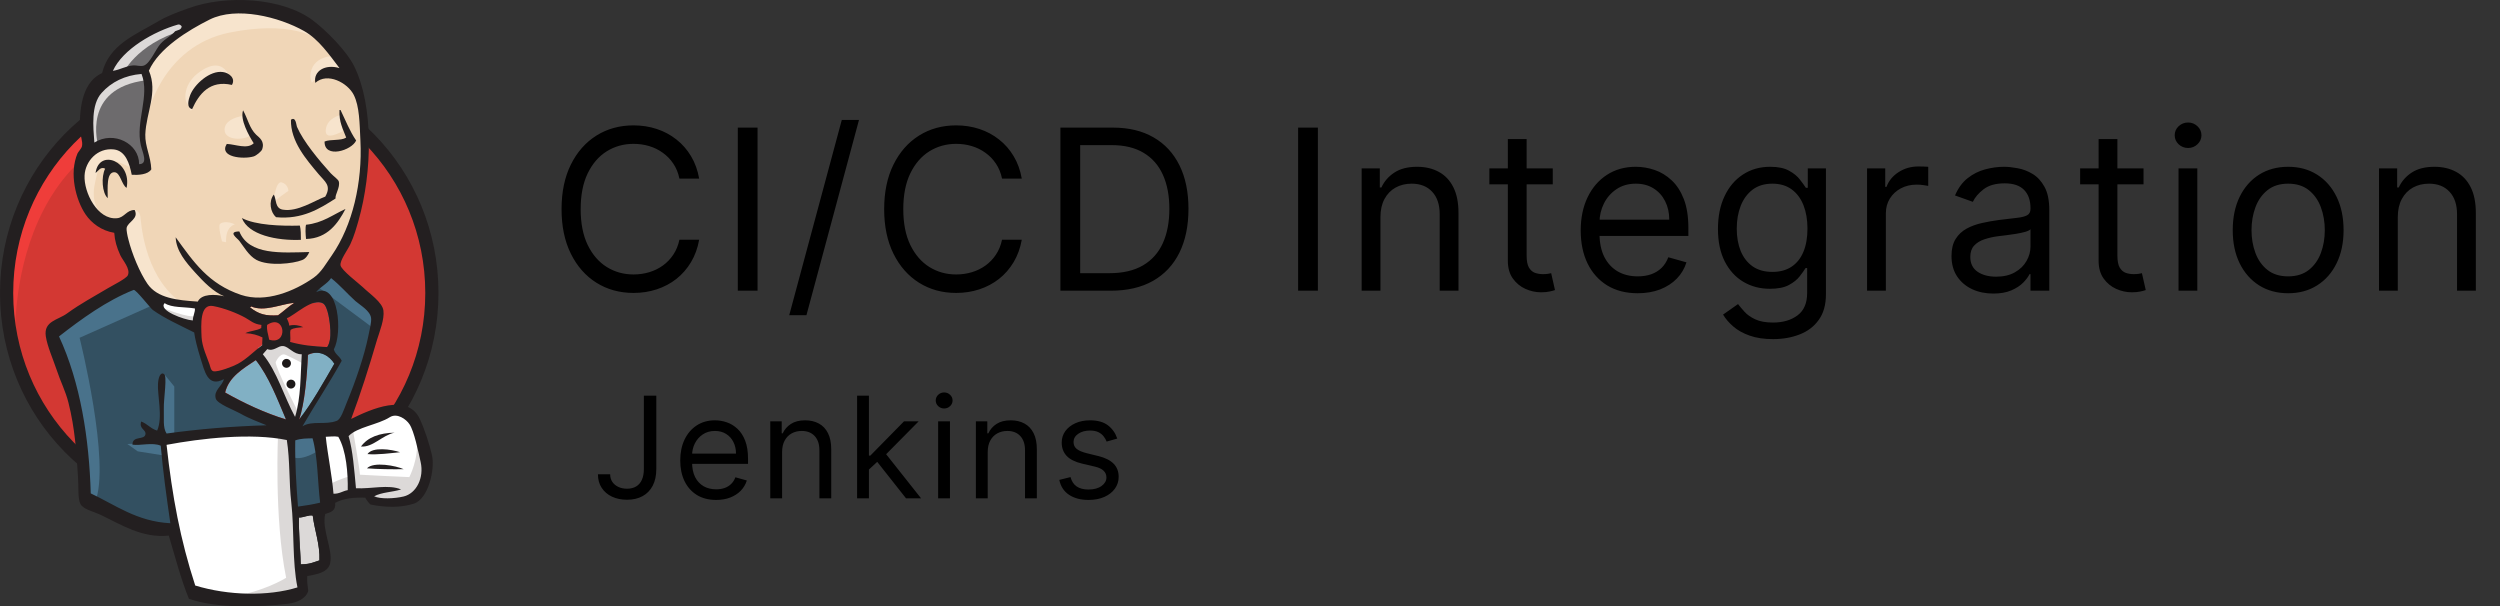 <svg width="301" height="73" viewBox="0 0 301 73" fill="none" xmlns="http://www.w3.org/2000/svg">
<rect x="0" y="0" width="301" height="73" fill="#333333" stroke="none"/>
<path d="M84.179 21.5H81.801C81.66 20.816 81.414 20.215 81.063 19.697C80.718 19.18 80.296 18.745 79.797 18.393C79.305 18.035 78.758 17.767 78.158 17.588C77.557 17.409 76.93 17.32 76.278 17.32C75.09 17.32 74.012 17.62 73.047 18.221C72.088 18.822 71.325 19.707 70.756 20.877C70.193 22.047 69.912 23.482 69.912 25.182C69.912 26.882 70.193 28.317 70.756 29.487C71.325 30.657 72.088 31.542 73.047 32.143C74.012 32.744 75.09 33.044 76.278 33.044C76.93 33.044 77.557 32.955 78.158 32.776C78.758 32.597 79.305 32.331 79.797 31.98C80.296 31.622 80.718 31.184 81.063 30.666C81.414 30.142 81.66 29.541 81.801 28.864H84.179C84 29.867 83.674 30.765 83.201 31.558C82.728 32.35 82.14 33.025 81.437 33.581C80.734 34.131 79.944 34.549 79.069 34.837C78.199 35.125 77.269 35.269 76.278 35.269C74.604 35.269 73.114 34.859 71.81 34.041C70.506 33.223 69.481 32.06 68.733 30.551C67.985 29.043 67.611 27.253 67.611 25.182C67.611 23.111 67.985 21.321 68.733 19.812C69.481 18.304 70.506 17.141 71.81 16.322C73.114 15.504 74.604 15.095 76.278 15.095C77.269 15.095 78.199 15.239 79.069 15.527C79.944 15.814 80.734 16.236 81.437 16.792C82.14 17.342 82.728 18.013 83.201 18.806C83.674 19.592 84 20.49 84.179 21.5ZM91.209 15.364V35H88.831V15.364H91.209ZM103.422 14.443L97.094 37.953H95.023L101.351 14.443H103.422ZM123.022 21.5H120.644C120.504 20.816 120.258 20.215 119.906 19.697C119.561 19.18 119.139 18.745 118.64 18.393C118.148 18.035 117.602 17.767 117.001 17.588C116.4 17.409 115.773 17.32 115.121 17.32C113.933 17.32 112.856 17.62 111.89 18.221C110.932 18.822 110.168 19.707 109.599 20.877C109.036 22.047 108.755 23.482 108.755 25.182C108.755 26.882 109.036 28.317 109.599 29.487C110.168 30.657 110.932 31.542 111.89 32.143C112.856 32.744 113.933 33.044 115.121 33.044C115.773 33.044 116.4 32.955 117.001 32.776C117.602 32.597 118.148 32.331 118.64 31.98C119.139 31.622 119.561 31.184 119.906 30.666C120.258 30.142 120.504 29.541 120.644 28.864H123.022C122.843 29.867 122.517 30.765 122.044 31.558C121.571 32.35 120.983 33.025 120.28 33.581C119.577 34.131 118.787 34.549 117.912 34.837C117.042 35.125 116.112 35.269 115.121 35.269C113.447 35.269 111.957 34.859 110.653 34.041C109.349 33.223 108.324 32.06 107.576 30.551C106.828 29.043 106.454 27.253 106.454 25.182C106.454 23.111 106.828 21.321 107.576 19.812C108.324 18.304 109.349 17.141 110.653 16.322C111.957 15.504 113.447 15.095 115.121 15.095C116.112 15.095 117.042 15.239 117.912 15.527C118.787 15.814 119.577 16.236 120.28 16.792C120.983 17.342 121.571 18.013 122.044 18.806C122.517 19.592 122.843 20.49 123.022 21.5ZM133.734 35H127.674V15.364H134.003C135.907 15.364 137.537 15.757 138.893 16.543C140.248 17.323 141.286 18.445 142.009 19.908C142.731 21.366 143.092 23.111 143.092 25.143C143.092 27.189 142.728 28.95 141.999 30.427C141.27 31.897 140.209 33.028 138.816 33.821C137.422 34.607 135.728 35 133.734 35ZM130.052 32.891H133.581C135.204 32.891 136.55 32.577 137.617 31.951C138.685 31.325 139.481 30.433 140.005 29.276C140.529 28.119 140.791 26.741 140.791 25.143C140.791 23.558 140.532 22.194 140.014 21.049C139.497 19.899 138.723 19.017 137.694 18.403C136.665 17.783 135.383 17.473 133.849 17.473H130.052V32.891ZM158.672 15.364V35H156.294V15.364H158.672ZM166.206 26.141V35H163.943V20.273H166.129V22.574H166.321C166.666 21.826 167.19 21.225 167.893 20.771C168.597 20.311 169.504 20.081 170.616 20.081C171.614 20.081 172.486 20.285 173.234 20.695C173.982 21.097 174.564 21.711 174.979 22.535C175.395 23.354 175.602 24.389 175.602 25.642V35H173.339V25.796C173.339 24.639 173.039 23.737 172.438 23.092C171.837 22.44 171.013 22.114 169.964 22.114C169.242 22.114 168.597 22.27 168.028 22.584C167.465 22.897 167.021 23.354 166.695 23.954C166.369 24.555 166.206 25.284 166.206 26.141ZM186.952 20.273V22.19H179.32V20.273H186.952ZM181.544 16.744H183.807V30.781C183.807 31.421 183.9 31.9 184.085 32.219C184.277 32.533 184.52 32.744 184.814 32.852C185.114 32.955 185.431 33.006 185.763 33.006C186.012 33.006 186.217 32.993 186.377 32.967C186.536 32.935 186.664 32.91 186.76 32.891L187.22 34.923C187.067 34.981 186.853 35.038 186.578 35.096C186.303 35.16 185.955 35.192 185.533 35.192C184.894 35.192 184.267 35.054 183.654 34.779C183.046 34.505 182.541 34.086 182.139 33.523C181.742 32.961 181.544 32.251 181.544 31.395V16.744ZM197.182 35.307C195.763 35.307 194.539 34.994 193.51 34.367C192.487 33.734 191.698 32.852 191.142 31.721C190.592 30.583 190.317 29.26 190.317 27.751C190.317 26.243 190.592 24.913 191.142 23.763C191.698 22.606 192.471 21.704 193.462 21.059C194.459 20.407 195.623 20.081 196.952 20.081C197.719 20.081 198.477 20.209 199.224 20.465C199.972 20.72 200.653 21.136 201.267 21.711C201.88 22.28 202.369 23.034 202.734 23.974C203.098 24.913 203.28 26.07 203.28 27.445V28.403H191.928V26.447H200.979C200.979 25.616 200.813 24.875 200.481 24.223C200.155 23.571 199.688 23.056 199.081 22.679C198.48 22.302 197.77 22.114 196.952 22.114C196.051 22.114 195.271 22.337 194.613 22.785C193.961 23.226 193.459 23.801 193.107 24.511C192.756 25.22 192.58 25.981 192.58 26.793V28.097C192.58 29.209 192.772 30.152 193.155 30.925C193.545 31.692 194.085 32.277 194.776 32.68C195.466 33.076 196.268 33.274 197.182 33.274C197.777 33.274 198.314 33.191 198.793 33.025C199.279 32.852 199.697 32.597 200.049 32.258C200.401 31.913 200.672 31.484 200.864 30.973L203.05 31.587C202.82 32.328 202.433 32.98 201.89 33.543C201.347 34.099 200.675 34.533 199.876 34.847C199.077 35.153 198.179 35.307 197.182 35.307ZM213.477 40.83C212.384 40.83 211.444 40.689 210.658 40.408C209.872 40.133 209.217 39.769 208.693 39.315C208.175 38.867 207.762 38.388 207.456 37.876L209.258 36.611C209.463 36.879 209.722 37.186 210.035 37.531C210.348 37.883 210.776 38.186 211.32 38.442C211.869 38.704 212.588 38.835 213.477 38.835C214.666 38.835 215.647 38.548 216.42 37.972C217.194 37.397 217.581 36.496 217.581 35.269V32.277H217.389C217.223 32.545 216.986 32.878 216.679 33.274C216.379 33.664 215.944 34.012 215.375 34.319C214.813 34.62 214.052 34.77 213.093 34.77C211.905 34.77 210.837 34.489 209.891 33.926C208.951 33.364 208.207 32.545 207.657 31.472C207.114 30.398 206.842 29.094 206.842 27.56C206.842 26.051 207.107 24.738 207.638 23.619C208.168 22.494 208.907 21.625 209.853 21.011C210.799 20.391 211.892 20.081 213.132 20.081C214.091 20.081 214.851 20.241 215.414 20.56C215.983 20.874 216.417 21.232 216.718 21.634C217.025 22.03 217.261 22.357 217.427 22.612H217.657V20.273H219.843V35.422C219.843 36.688 219.556 37.717 218.981 38.509C218.412 39.308 217.645 39.893 216.679 40.264C215.721 40.641 214.653 40.83 213.477 40.83ZM213.4 32.737C214.308 32.737 215.075 32.529 215.701 32.114C216.328 31.698 216.804 31.101 217.13 30.321C217.456 29.541 217.619 28.608 217.619 27.521C217.619 26.46 217.459 25.524 217.14 24.712C216.82 23.9 216.347 23.264 215.721 22.804C215.094 22.344 214.321 22.114 213.4 22.114C212.441 22.114 211.642 22.357 211.003 22.842C210.37 23.328 209.894 23.98 209.575 24.798C209.261 25.616 209.105 26.524 209.105 27.521C209.105 28.544 209.265 29.448 209.584 30.235C209.91 31.015 210.39 31.628 211.022 32.076C211.662 32.517 212.454 32.737 213.4 32.737ZM224.795 35V20.273H226.982V22.497H227.135C227.403 21.768 227.889 21.177 228.592 20.723C229.295 20.27 230.088 20.043 230.97 20.043C231.136 20.043 231.344 20.046 231.593 20.052C231.843 20.059 232.031 20.068 232.159 20.081V22.382C232.082 22.363 231.907 22.334 231.632 22.296C231.363 22.251 231.079 22.229 230.778 22.229C230.063 22.229 229.423 22.379 228.861 22.679C228.305 22.973 227.864 23.383 227.538 23.907C227.218 24.424 227.058 25.016 227.058 25.68V35H224.795ZM239.985 35.345C239.052 35.345 238.205 35.169 237.444 34.818C236.684 34.46 236.08 33.945 235.632 33.274C235.185 32.597 234.961 31.778 234.961 30.82C234.961 29.976 235.127 29.292 235.46 28.768C235.792 28.237 236.236 27.822 236.792 27.521C237.348 27.221 237.962 26.997 238.633 26.85C239.311 26.697 239.992 26.575 240.676 26.486C241.57 26.371 242.296 26.284 242.852 26.227C243.415 26.163 243.824 26.058 244.079 25.91C244.341 25.764 244.472 25.508 244.472 25.143V25.067C244.472 24.121 244.214 23.386 243.696 22.861C243.184 22.337 242.408 22.075 241.366 22.075C240.286 22.075 239.439 22.312 238.825 22.785C238.211 23.258 237.78 23.763 237.531 24.3L235.383 23.533C235.766 22.638 236.278 21.941 236.917 21.442C237.563 20.938 238.266 20.586 239.026 20.388C239.793 20.183 240.548 20.081 241.289 20.081C241.762 20.081 242.305 20.139 242.919 20.254C243.539 20.362 244.137 20.589 244.712 20.934C245.294 21.279 245.776 21.8 246.16 22.497C246.543 23.194 246.735 24.127 246.735 25.297V35H244.472V33.006H244.357C244.204 33.325 243.948 33.667 243.59 34.032C243.232 34.396 242.756 34.706 242.162 34.962C241.567 35.217 240.842 35.345 239.985 35.345ZM240.33 33.312C241.225 33.312 241.98 33.137 242.593 32.785C243.213 32.434 243.68 31.98 243.993 31.424C244.313 30.867 244.472 30.283 244.472 29.669V27.598C244.377 27.713 244.166 27.819 243.84 27.914C243.52 28.004 243.149 28.084 242.727 28.154C242.312 28.218 241.906 28.276 241.51 28.327C241.12 28.371 240.803 28.41 240.56 28.442C239.972 28.518 239.423 28.643 238.911 28.816C238.406 28.982 237.997 29.234 237.684 29.573C237.377 29.905 237.224 30.359 237.224 30.935C237.224 31.721 237.515 32.315 238.096 32.718C238.684 33.114 239.429 33.312 240.33 33.312ZM258.08 20.273V22.19H250.448V20.273H258.08ZM252.672 16.744H254.935V30.781C254.935 31.421 255.028 31.9 255.213 32.219C255.405 32.533 255.648 32.744 255.942 32.852C256.242 32.955 256.559 33.006 256.891 33.006C257.14 33.006 257.345 32.993 257.505 32.967C257.665 32.935 257.792 32.91 257.888 32.891L258.349 34.923C258.195 34.981 257.981 35.038 257.706 35.096C257.431 35.16 257.083 35.192 256.661 35.192C256.022 35.192 255.395 35.054 254.782 34.779C254.175 34.505 253.67 34.086 253.267 33.523C252.871 32.961 252.672 32.251 252.672 31.395V16.744ZM262.294 35V20.273H264.557V35H262.294ZM263.444 17.818C263.003 17.818 262.623 17.668 262.303 17.367C261.99 17.067 261.834 16.706 261.834 16.284C261.834 15.862 261.99 15.501 262.303 15.201C262.623 14.9 263.003 14.75 263.444 14.75C263.885 14.75 264.263 14.9 264.576 15.201C264.895 15.501 265.055 15.862 265.055 16.284C265.055 16.706 264.895 17.067 264.576 17.367C264.263 17.668 263.885 17.818 263.444 17.818ZM275.494 35.307C274.164 35.307 272.998 34.99 271.994 34.358C270.997 33.725 270.217 32.84 269.655 31.702C269.099 30.564 268.821 29.234 268.821 27.713C268.821 26.179 269.099 24.84 269.655 23.696C270.217 22.552 270.997 21.663 271.994 21.03C272.998 20.397 274.164 20.081 275.494 20.081C276.824 20.081 277.987 20.397 278.984 21.03C279.988 21.663 280.767 22.552 281.324 23.696C281.886 24.84 282.167 26.179 282.167 27.713C282.167 29.234 281.886 30.564 281.324 31.702C280.767 32.84 279.988 33.725 278.984 34.358C277.987 34.99 276.824 35.307 275.494 35.307ZM275.494 33.274C276.504 33.274 277.335 33.015 277.987 32.498C278.639 31.98 279.121 31.299 279.435 30.455C279.748 29.611 279.905 28.697 279.905 27.713C279.905 26.729 279.748 25.811 279.435 24.961C279.121 24.111 278.639 23.424 277.987 22.9C277.335 22.376 276.504 22.114 275.494 22.114C274.484 22.114 273.653 22.376 273.001 22.9C272.349 23.424 271.867 24.111 271.553 24.961C271.24 25.811 271.083 26.729 271.083 27.713C271.083 28.697 271.24 29.611 271.553 30.455C271.867 31.299 272.349 31.98 273.001 32.498C273.653 33.015 274.484 33.274 275.494 33.274ZM288.694 26.141V35H286.431V20.273H288.617V22.574H288.809C289.154 21.826 289.679 21.225 290.382 20.771C291.085 20.311 291.992 20.081 293.105 20.081C294.102 20.081 294.974 20.285 295.722 20.695C296.47 21.097 297.052 21.711 297.467 22.535C297.883 23.354 298.091 24.389 298.091 25.642V35H295.828V25.796C295.828 24.639 295.527 23.737 294.926 23.092C294.326 22.44 293.501 22.114 292.453 22.114C291.73 22.114 291.085 22.27 290.516 22.584C289.953 22.897 289.509 23.354 289.183 23.954C288.857 24.555 288.694 25.284 288.694 26.141Z" fill="black"/>
<path d="M77.521 47.636H79.019V56.474C79.019 57.263 78.874 57.933 78.584 58.485C78.294 59.036 77.886 59.455 77.358 59.74C76.831 60.026 76.209 60.169 75.493 60.169C74.817 60.169 74.215 60.046 73.688 59.801C73.161 59.551 72.746 59.197 72.444 58.738C72.142 58.279 71.992 57.734 71.992 57.102H73.465C73.465 57.452 73.551 57.758 73.724 58.02C73.901 58.278 74.143 58.479 74.449 58.624C74.754 58.769 75.103 58.841 75.493 58.841C75.924 58.841 76.29 58.75 76.592 58.569C76.894 58.388 77.123 58.123 77.28 57.772C77.441 57.418 77.521 56.986 77.521 56.474V47.636ZM86.224 60.193C85.33 60.193 84.559 59.996 83.911 59.602C83.267 59.203 82.77 58.648 82.42 57.935C82.074 57.219 81.901 56.386 81.901 55.436C81.901 54.486 82.074 53.649 82.42 52.925C82.77 52.196 83.257 51.629 83.881 51.222C84.509 50.812 85.242 50.606 86.079 50.606C86.561 50.606 87.038 50.687 87.509 50.848C87.98 51.009 88.409 51.271 88.795 51.633C89.182 51.991 89.49 52.466 89.719 53.057C89.948 53.649 90.063 54.378 90.063 55.243V55.847H82.915V54.615H88.614C88.614 54.092 88.51 53.625 88.3 53.215C88.095 52.804 87.801 52.48 87.419 52.242C87.04 52.005 86.594 51.886 86.079 51.886C85.511 51.886 85.02 52.027 84.606 52.309C84.195 52.587 83.879 52.949 83.658 53.396C83.436 53.842 83.326 54.321 83.326 54.832V55.653C83.326 56.354 83.447 56.947 83.688 57.434C83.933 57.917 84.274 58.285 84.708 58.539C85.143 58.789 85.648 58.913 86.224 58.913C86.598 58.913 86.936 58.861 87.238 58.756C87.544 58.648 87.807 58.487 88.028 58.273C88.25 58.056 88.421 57.786 88.542 57.465L89.918 57.851C89.773 58.318 89.53 58.728 89.188 59.082C88.846 59.432 88.423 59.706 87.92 59.903C87.417 60.097 86.851 60.193 86.224 60.193ZM94.165 54.422V60H92.74V50.727H94.117V52.176H94.237C94.455 51.705 94.785 51.327 95.227 51.041C95.67 50.751 96.242 50.606 96.942 50.606C97.57 50.606 98.119 50.735 98.59 50.993C99.061 51.246 99.427 51.633 99.689 52.152C99.95 52.667 100.081 53.319 100.081 54.108V60H98.656V54.205C98.656 53.476 98.467 52.909 98.089 52.502C97.711 52.092 97.192 51.886 96.531 51.886C96.077 51.886 95.67 51.985 95.312 52.182C94.958 52.379 94.678 52.667 94.473 53.045C94.268 53.424 94.165 53.883 94.165 54.422ZM104.523 56.619L104.499 54.856H104.788L108.845 50.727H110.608L106.285 55.098H106.165L104.523 56.619ZM103.195 60V47.636H104.619V60H103.195ZM109.087 60L105.464 55.412L106.479 54.422L110.898 60H109.087ZM112.952 60V50.727H114.376V60H112.952ZM113.676 49.182C113.398 49.182 113.159 49.087 112.958 48.898C112.76 48.709 112.662 48.481 112.662 48.216C112.662 47.95 112.76 47.723 112.958 47.534C113.159 47.345 113.398 47.25 113.676 47.25C113.954 47.25 114.191 47.345 114.388 47.534C114.59 47.723 114.69 47.95 114.69 48.216C114.69 48.481 114.59 48.709 114.388 48.898C114.191 49.087 113.954 49.182 113.676 49.182ZM118.921 54.422V60H117.496V50.727H118.872V52.176H118.993C119.21 51.705 119.54 51.327 119.983 51.041C120.426 50.751 120.997 50.606 121.698 50.606C122.325 50.606 122.875 50.735 123.346 50.993C123.816 51.246 124.183 51.633 124.444 52.152C124.706 52.667 124.837 53.319 124.837 54.108V60H123.412V54.205C123.412 53.476 123.223 52.909 122.845 52.502C122.466 52.092 121.947 51.886 121.287 51.886C120.832 51.886 120.426 51.985 120.068 52.182C119.713 52.379 119.434 52.667 119.228 53.045C119.023 53.424 118.921 53.883 118.921 54.422ZM134.518 52.804L133.239 53.166C133.158 52.953 133.039 52.746 132.882 52.544C132.729 52.339 132.52 52.17 132.254 52.037C131.989 51.904 131.649 51.838 131.234 51.838C130.667 51.838 130.194 51.969 129.816 52.23C129.441 52.488 129.254 52.816 129.254 53.215C129.254 53.569 129.383 53.848 129.64 54.054C129.898 54.259 130.301 54.43 130.848 54.567L132.224 54.905C133.053 55.106 133.671 55.414 134.078 55.828C134.484 56.239 134.687 56.768 134.687 57.416C134.687 57.947 134.534 58.422 134.229 58.841C133.927 59.26 133.504 59.59 132.961 59.831C132.417 60.072 131.786 60.193 131.065 60.193C130.119 60.193 129.337 59.988 128.717 59.577C128.097 59.167 127.705 58.567 127.54 57.778L128.892 57.44C129.021 57.939 129.264 58.314 129.622 58.563C129.985 58.813 130.457 58.938 131.041 58.938C131.705 58.938 132.232 58.797 132.623 58.515C133.017 58.229 133.214 57.887 133.214 57.489C133.214 57.167 133.102 56.897 132.876 56.68C132.651 56.458 132.305 56.293 131.838 56.185L130.292 55.822C129.443 55.621 128.819 55.309 128.421 54.887C128.027 54.46 127.829 53.927 127.829 53.287C127.829 52.764 127.976 52.301 128.27 51.898C128.568 51.496 128.972 51.18 129.484 50.951C129.999 50.721 130.582 50.606 131.234 50.606C132.152 50.606 132.872 50.808 133.395 51.21C133.923 51.613 134.297 52.144 134.518 52.804Z" fill="black"/>
<path d="M52.009 35.175C52.009 49.633 40.546 61.365 26.397 61.365C12.248 61.365 0.785 49.633 0.785 35.175C0.785 20.716 12.249 8.984 26.397 8.984C40.546 8.984 52.01 20.716 52.01 35.175" fill="#D33833"/>
<path d="M1.839 41.663C1.839 41.663 -0.02 14.357 25.158 13.572L23.403 10.639L9.75 15.224L5.846 19.706L2.438 26.233L0.496 33.834L1.075 38.916" fill="#EF3D3A"/>
<path d="M8.861 17.309C4.379 21.915 1.59 28.257 1.59 35.279C1.59 42.302 4.379 48.643 8.861 53.249C13.364 57.855 19.54 60.685 26.397 60.685C33.255 60.685 39.43 57.855 43.933 53.249C48.415 48.643 51.204 42.302 51.204 35.279C51.204 28.256 48.415 21.915 43.933 17.309C39.431 12.724 33.255 9.874 26.397 9.874C19.56 9.874 13.364 12.703 8.861 17.309ZM7.725 54.344C2.954 49.469 0 42.715 0 35.279C0 27.843 2.954 21.089 7.725 16.194C12.496 11.319 19.106 8.283 26.397 8.283C33.688 8.283 40.298 11.319 45.069 16.194C49.84 21.069 52.794 27.823 52.794 35.279C52.794 42.715 49.84 49.469 45.069 54.344C40.298 59.239 33.688 62.255 26.397 62.255C19.106 62.255 12.496 59.239 7.725 54.344Z" fill="#231F20"/>
<path d="M37.178 35.319L33.275 35.898L28.008 36.497L24.6 36.58L21.274 36.476L18.734 35.691L16.482 33.254L14.726 28.276L14.334 27.202L12 26.417L10.637 24.166L9.666 20.944L10.74 18.114L13.281 17.226L15.326 18.197L16.296 20.345L17.474 20.159L17.866 19.663L17.474 17.412L17.37 14.582L17.949 10.678L17.928 8.448L19.704 5.597L22.823 3.346L28.276 1.012L34.328 1.9L39.595 5.7L42.032 9.604L43.602 12.434L43.995 19.456L42.817 25.508L40.669 30.879L38.645 33.75" fill="#F0D6B7"/>
<path d="M33.875 52.197L19.933 52.775V55.109L21.11 63.309L20.532 63.99L10.783 60.665L10.101 59.488L9.13 48.458L6.837 41.848L6.342 40.279L14.149 34.908L16.587 33.938L18.735 36.581L20.594 38.234L22.742 38.915L23.713 39.205L24.89 44.286L25.778 45.36L28.029 44.575L26.46 47.611L34.928 51.618L33.875 52.196" fill="#335061"/>
<path d="M10.74 18.155L13.281 17.267L15.325 18.238L16.296 20.386L17.474 20.2L17.763 19.023L17.184 16.772L17.763 11.401L17.267 8.468L19.023 6.424L22.823 3.408L21.749 1.941L16.379 4.585L14.127 6.341L12.867 9.067L10.926 11.711L10.348 14.83L10.74 18.155Z" fill="#6D6B6D"/>
<path d="M14.747 8.986C14.747 8.986 16.213 5.371 22.059 3.616C27.904 1.86 22.348 2.356 22.348 2.356L16.007 4.793L13.57 7.23L12.496 9.172L14.747 8.986ZM11.814 17.475C11.814 17.475 9.769 10.638 17.577 9.668L17.288 8.49L11.917 9.75L10.348 14.831L10.74 18.157L11.814 17.475Z" fill="#DCD9D8"/>
<path d="M14.934 26.543L16.214 25.304C16.214 25.304 16.793 25.366 16.896 26.047C16.999 26.729 17.288 32.884 21.481 36.189C21.873 36.499 18.362 35.693 18.362 35.693L15.243 30.819M32.883 24.684C32.883 24.684 33.11 21.73 33.915 21.958C34.721 22.185 34.721 22.99 34.721 22.99C34.721 22.99 32.779 24.23 32.883 24.684ZM40.979 13.861C40.979 13.861 39.368 14.191 39.224 15.617C39.079 17.042 40.979 15.906 41.269 15.803M29.186 13.964C29.186 13.964 27.037 14.253 27.037 15.617C27.037 16.98 29.475 16.877 30.156 16.298M15.925 20.305C15.925 20.305 12.228 18.054 11.835 20.202C11.443 22.35 10.575 23.899 12.414 26.151L11.154 25.758L9.977 22.742L9.584 19.809L11.835 17.476L14.376 17.662L15.842 18.839L15.925 20.305M17.681 14.15C17.681 14.15 19.333 5.558 27.719 3.905C34.617 2.542 38.253 4.195 39.616 5.764C39.616 5.764 33.461 -1.548 27.616 0.683C21.77 2.935 17.474 7.024 17.577 9.647C17.742 14.15 17.68 14.15 17.68 14.15M40.298 6.735C40.298 6.735 37.468 6.632 37.365 9.172C37.365 9.172 37.365 9.565 37.551 9.957C37.551 9.957 39.802 7.417 41.165 8.78" fill="#F7E4CD"/>
<path d="M27.927 10.225C27.927 10.225 27.431 6.341 24.126 8.593C21.978 10.059 22.184 12.104 22.556 12.497C22.949 12.889 22.846 13.674 23.135 13.137C23.424 12.6 23.341 10.844 24.415 10.348C25.468 9.853 27.245 9.316 27.927 10.225Z" fill="#F7E4CD"/>
<path d="M18.755 36.58L9.583 40.67C9.583 40.67 13.384 55.789 11.442 60.478L10.079 59.982L9.976 54.219L7.435 43.314L6.361 40.298L15.925 33.853L18.754 36.58M19.684 44.945L20.985 46.536V52.381H19.436C19.436 52.381 19.25 48.291 19.25 47.796C19.25 47.3 19.436 45.544 19.436 45.544M19.725 53.269L15.326 53.455L16.586 54.343L19.705 54.839" fill="#49728B"/>
<path d="M34.742 52.299L38.357 52.195L39.245 61.159L35.548 61.655L34.742 52.298" fill="#335061"/>
<path d="M35.713 52.298L41.166 52.009C41.166 52.009 43.417 46.349 43.417 46.06C43.417 45.771 45.359 37.86 45.359 37.86L40.959 33.275L40.071 32.49L37.737 34.824V43.892L35.713 52.298Z" fill="#335061"/>
<path d="M38.15 51.617L34.742 52.299L35.238 55.026C36.498 55.604 38.646 54.055 38.646 54.055M38.254 34.536L45.09 39.617L45.276 37.283L40.113 32.512L38.254 34.536" fill="#49728B"/>
<path d="M23.114 71.507L21.09 63.307L20.077 57.255L19.912 52.773L29.062 52.277H34.742L34.226 62.522L35.114 70.433L35.011 71.899L27.596 72.478L23.114 71.507Z" fill="white"/>
<path d="M33.48 52.196C33.48 52.196 32.984 62.337 34.451 69.567C34.451 69.567 31.518 71.425 27.242 71.9L35.442 71.611L36.413 71.033L35.236 55.046L34.926 51.617" fill="#DCD9D8"/>
<path d="M39.388 60.395L43.189 59.321L50.398 58.928L51.472 55.603L49.53 49.84L47.279 49.551L44.16 50.522L41.185 51.988L39.595 51.699L38.355 52.195" fill="white"/>
<path d="M39.326 58.434C39.326 58.434 41.867 57.257 42.259 57.36L41.185 51.99L42.445 51.494C42.445 51.494 43.333 56.575 43.333 57.154C43.333 57.154 48.786 57.443 49.282 57.443C49.282 57.443 50.459 55.191 50.17 52.857L51.244 55.976L51.347 57.732L49.778 60.066L48.022 60.459L45.089 60.355L44.118 59.095L40.71 59.591L39.636 59.983" fill="#DCD9D8"/>
<path d="M35.486 51.515L33.337 46.062L31.086 42.84C31.086 42.84 31.582 41.477 32.263 41.477H34.515L36.663 42.261L36.477 45.876L35.486 51.515Z" fill="white"/>
<path d="M35.919 49.654C35.919 49.654 33.193 44.388 33.193 43.603C33.193 43.603 33.688 42.425 34.37 42.715C35.052 43.004 36.518 43.789 36.518 43.789V41.93L33.193 41.248L30.941 41.537L34.742 50.543L35.527 50.646" fill="#DCD9D8"/>
<path d="M23.981 36.787L21.275 36.498L18.734 35.713V36.601L19.974 37.964L23.878 39.72" fill="white"/>
<path d="M19.622 37.076C19.622 37.076 22.637 38.336 23.629 38.047L23.732 39.224L21.006 38.646L19.354 37.469L19.622 37.076Z" fill="#DCD9D8"/>
<path d="M39.389 41.807C37.737 41.765 36.229 41.559 34.928 41.187C35.01 40.65 34.845 40.134 34.99 39.741C35.362 39.472 35.96 39.472 36.518 39.411C36.043 39.183 35.362 39.08 34.825 39.225C34.804 38.853 34.639 38.626 34.535 38.337C35.465 38.006 37.654 35.837 38.894 36.539C39.493 36.891 39.74 38.832 39.782 39.803C39.823 40.588 39.699 41.373 39.389 41.807Z" fill="#D33833"/>
<path d="M31.477 39.101C31.477 39.225 31.477 39.349 31.456 39.472C30.94 39.803 30.114 39.803 29.536 40.092C30.362 40.133 31.023 40.34 31.601 40.608C31.58 40.918 31.58 41.249 31.56 41.559C30.61 42.199 29.742 43.17 28.627 43.789C28.09 44.079 26.252 44.822 25.694 44.678C25.384 44.595 25.343 44.203 25.219 43.831C24.95 43.046 24.331 41.765 24.269 40.567C24.207 39.059 24.041 36.519 25.673 36.829C26.995 37.077 28.523 37.676 29.536 38.233C30.176 38.605 30.527 39.018 31.477 39.101Z" fill="#D33833"/>
<path d="M32.408 40.898C32.263 40.072 32.098 39.845 32.16 39.122C34.37 37.655 34.763 41.642 32.408 40.898Z" fill="#D33833"/>
<path d="M27.925 10.225C25.26 9.605 23.938 11.341 23.133 13.137C22.41 12.972 22.699 11.981 22.885 11.485C23.36 10.184 25.281 8.428 26.851 8.676C27.511 8.759 28.42 9.378 27.925 10.225ZM40.875 13.241H40.999C41.598 14.48 42.114 15.802 42.879 16.917C42.363 18.115 39.037 19.148 39.078 17.041C39.801 16.732 41.041 16.979 41.681 16.566C41.309 15.554 40.793 14.686 40.875 13.241ZM29.267 13.282C29.846 14.335 30.031 15.43 30.837 16.215C31.209 16.566 31.911 17 31.56 17.991C31.477 18.219 30.878 18.735 30.527 18.838C29.267 19.21 26.314 18.921 27.305 17.33C28.358 17.372 29.763 18.012 30.548 17.248C29.949 16.298 28.875 14.397 29.267 13.282ZM40.4 23.898C38.5 25.117 36.372 26.46 33.233 26.15C32.572 25.572 32.304 24.27 32.965 23.424C33.295 24.002 33.088 25.076 34.039 25.241C35.815 25.551 37.88 24.146 39.161 23.672C39.946 22.329 39.099 21.854 38.376 20.986C36.91 19.231 34.968 17.041 35.03 14.418C35.629 13.984 35.67 15.079 35.753 15.265C36.517 17.041 38.438 19.334 39.822 20.863C40.173 21.234 40.731 21.606 40.793 21.854C40.979 22.556 40.318 23.423 40.4 23.898ZM15.242 22.618C14.643 22.267 14.499 20.78 13.797 20.738C12.784 20.677 12.97 22.68 12.97 23.857C12.289 23.238 12.165 21.296 12.661 20.305C12.082 20.015 11.834 20.614 11.504 20.821C11.938 17.826 15.903 19.437 15.242 22.618ZM41.598 25.159C40.71 26.852 39.45 28.711 36.848 28.773C36.785 28.236 36.744 27.389 36.848 27.059C38.851 26.852 40.09 25.84 41.598 25.159ZM29.123 26.253C30.775 27.121 33.832 27.224 36.104 27.162C36.228 27.658 36.228 28.277 36.228 28.877C33.316 29 29.887 28.277 29.123 26.253ZM28.813 27.864C29.969 30.756 33.914 30.426 37.24 30.343C37.096 30.715 36.785 31.169 36.373 31.314C35.298 31.747 32.365 32.078 30.878 31.293C29.949 30.797 29.329 29.661 28.813 29C28.586 28.691 27.346 27.885 28.813 27.864Z" fill="#231F20"/>
<path d="M40.258 43.788C38.915 46.102 37.614 48.477 36.023 50.501C36.684 48.539 36.973 45.234 37.077 42.715C38.481 42.053 39.679 42.859 40.258 43.788Z" fill="#81B0C4"/>
<path d="M47.507 52.092C46 52.401 44.946 53.868 43.459 53.765C44.285 52.629 45.69 52.133 47.507 52.092ZM48.168 54.446C46.929 54.57 45.483 54.777 44.244 54.674C44.843 53.765 47.115 54.095 48.168 54.446ZM48.602 56.491C47.218 56.512 45.504 56.491 44.182 56.388C44.967 55.541 47.714 56.078 48.602 56.491Z" fill="#231F20"/>
<path d="M37.655 62.069C37.862 63.804 38.543 65.56 38.461 67.46C37.696 67.708 37.263 67.935 36.23 67.935C36.168 66.324 35.941 63.846 36.003 62.297C36.498 62.338 37.242 61.945 37.655 62.069Z" fill="#DCD9D8"/>
<path d="M35.423 36.455C34.72 36.91 34.142 37.467 33.46 37.963C31.973 38.046 31.168 37.86 30.094 37.013C30.114 36.951 30.218 36.971 30.218 36.889C31.808 37.591 33.832 36.6 35.423 36.455Z" fill="#F0D6B7"/>
<path d="M27.119 47.259C27.553 45.379 29.267 44.388 30.816 43.355C32.407 45.38 33.378 47.982 34.452 50.502C31.911 49.738 29.329 48.519 27.119 47.259Z" fill="#81B0C4"/>
<path d="M36.001 62.316C35.939 63.865 36.145 66.323 36.228 67.955C37.261 67.955 37.694 67.728 38.459 67.48C38.541 65.58 37.86 63.824 37.653 62.089C37.24 61.945 36.497 62.337 36.001 62.316ZM20.055 53.559C20.737 59.776 21.708 64.981 23.505 70.496C27.491 71.714 32.283 71.817 35.815 70.723C35.175 67.625 35.443 63.845 35.072 60.519C34.782 58.02 34.927 55.521 34.534 52.98C30.259 52.092 24.228 52.774 20.055 53.559ZM35.547 53.022C35.505 55.686 35.67 58.33 35.877 60.994C36.91 60.85 37.591 60.747 38.541 60.519C38.232 57.958 38.273 55.046 37.633 52.774C36.91 52.795 36.269 52.774 35.547 53.022ZM40.731 52.588C40.235 52.485 39.678 52.588 39.223 52.588C39.45 54.757 39.967 57.153 40.153 59.445C40.876 59.466 41.268 59.115 41.867 59.012C41.908 57.008 41.702 54.24 40.731 52.588ZM48.6 59.776C50.129 59.404 51.079 57.545 50.645 55.624C50.356 54.343 49.86 51.906 49.303 51.08C48.91 50.481 47.815 49.675 46.927 50.233C45.502 51.142 43.003 51.41 41.97 52.505C42.486 54.24 42.652 56.595 42.858 58.784C44.635 58.888 46.803 58.289 48.291 58.929C47.258 59.26 45.936 59.26 45.048 59.755C45.791 60.106 47.485 60.044 48.6 59.776ZM34.431 50.502C33.357 47.982 32.386 45.379 30.796 43.355C29.247 44.388 27.553 45.379 27.099 47.259C29.329 48.519 31.911 49.737 34.431 50.502ZM37.075 42.715C36.972 45.235 36.682 48.539 36.022 50.502C37.612 48.457 38.913 46.102 40.256 43.789C39.678 42.859 38.48 42.054 37.075 42.715L37.075 42.715ZM34.08 41.662C33.481 41.599 32.965 42.364 32.18 42.033C31.994 42.24 31.828 42.446 31.643 42.653C33.378 44.76 34.183 47.734 35.526 50.192C36.249 47.817 36.166 45.235 36.331 42.653C35.34 42.694 34.782 41.724 34.08 41.662ZM32.159 39.121C32.097 39.844 32.262 40.071 32.407 40.897C34.761 41.641 34.369 37.654 32.159 39.121ZM29.536 38.253C28.524 37.695 26.995 37.097 25.673 36.849C24.042 36.539 24.207 39.08 24.269 40.587C24.331 41.785 24.951 43.045 25.219 43.851C25.343 44.223 25.384 44.615 25.694 44.698C26.252 44.822 28.111 44.099 28.627 43.809C29.742 43.211 30.61 42.24 31.56 41.579C31.581 41.269 31.581 40.938 31.601 40.629C31.023 40.339 30.383 40.154 29.536 40.112C30.094 39.823 30.941 39.823 31.457 39.493C31.457 39.369 31.457 39.245 31.477 39.121C30.527 39.017 30.176 38.605 29.536 38.253ZM19.828 36.498C18.981 37.365 22.203 38.522 23.215 38.584C23.215 38.047 23.525 37.531 23.463 37.138C22.245 36.931 20.654 37.076 19.828 36.498ZM30.238 36.89C30.238 36.973 30.135 36.952 30.114 37.014C31.209 37.861 32.014 38.047 33.481 37.964C34.142 37.489 34.741 36.911 35.443 36.456C33.832 36.601 31.808 37.592 30.238 36.89ZM39.781 39.782C39.739 38.832 39.491 36.869 38.892 36.518C37.653 35.795 35.464 37.985 34.534 38.315C34.638 38.605 34.803 38.832 34.824 39.203C35.381 39.059 36.042 39.162 36.517 39.389C35.959 39.451 35.361 39.451 34.989 39.72C34.865 40.112 35.03 40.629 34.927 41.166C36.228 41.538 37.736 41.723 39.388 41.785C39.698 41.372 39.822 40.587 39.781 39.782ZM18.403 37.324C18.134 37.138 16.337 34.804 16.09 34.907C12.847 36.188 9.81 38.398 7.105 40.505C9.686 46.061 10.74 52.856 10.926 59.404C13.88 60.788 16.482 62.791 20.51 62.998C20.035 59.714 19.622 56.76 19.353 53.662C18.341 53.228 16.895 53.683 15.945 53.538C15.945 52.402 17.391 53.042 17.515 52.278C17.597 51.7 16.709 51.658 16.998 50.75C17.742 51.018 18.134 51.617 18.919 51.844C19.642 50.275 18.919 47.486 19.023 46.164C19.043 45.916 19.146 44.801 19.704 44.987C20.2 45.152 19.683 47.982 19.725 49.221C19.766 50.378 19.58 51.472 20.055 52.196C23.939 51.658 27.884 51.328 32.097 51.204C31.168 50.812 30.073 50.44 28.875 49.758C28.214 49.386 26.169 48.622 25.983 48.002C25.673 47.011 26.768 46.495 26.954 45.648C24.992 46.722 24.62 44.615 24.145 43.148C23.732 41.806 23.484 40.794 23.381 40.03C21.666 39.162 19.849 38.357 18.403 37.324ZM38.066 35.176C40.772 33.875 41.268 40.071 40.194 42.075C40.359 42.673 40.917 42.901 41.144 43.438C39.636 46.144 37.963 48.663 36.414 51.328C37.55 50.605 39.203 51.204 40.545 50.667C41.041 50.481 41.392 49.345 41.764 48.436C42.796 45.958 43.87 42.818 44.346 40.464C44.449 39.926 44.758 38.749 44.676 38.274C44.552 37.407 43.395 36.766 42.796 36.25C41.702 35.258 41.02 34.412 39.863 33.482C39.43 34.164 38.438 34.618 38.066 35.176V35.176ZM12.227 11.195C10.946 12.62 11.215 15.264 11.36 17.165C13.694 15.698 16.771 17.289 16.75 19.767C17.866 19.746 17.164 18.383 16.957 17.495C16.296 14.624 18.072 11.526 17.04 8.903C15.036 9.068 13.404 9.873 12.227 11.195ZM21.439 2.954C18.527 3.78 14.788 5.908 13.59 8.531C14.52 8.386 15.16 7.932 16.069 7.87C16.42 7.849 16.875 8.014 17.267 7.911C18.052 7.705 18.733 5.928 19.332 5.267C19.911 4.627 20.613 4.338 21.088 3.76C21.398 3.615 21.852 3.615 21.873 3.161C21.749 3.016 21.604 2.913 21.439 2.954ZM36.62 3.739C33.584 2.025 28.462 0.744 25.24 2.355C22.637 3.656 19.126 5.804 17.928 8.51C19.043 11.133 17.597 13.529 17.494 16.194C17.453 17.619 18.155 18.838 18.217 20.387C17.825 21.027 16.668 21.089 15.862 21.048C15.594 19.684 15.119 18.156 13.714 17.991C11.731 17.764 10.265 19.416 10.182 21.13C10.079 23.155 11.731 26.501 14.086 26.273C14.995 26.191 15.222 25.282 16.213 25.282C16.75 26.356 15.387 26.686 15.243 27.451C15.201 27.657 15.346 28.422 15.449 28.793C15.883 30.549 16.833 32.842 17.762 34.184C18.96 35.899 21.295 36.147 23.814 36.312C24.269 35.341 25.921 35.423 26.995 35.672C25.694 35.155 24.496 33.916 23.505 32.821C22.369 31.561 21.212 30.219 21.15 28.566C23.319 31.561 25.095 34.184 29.02 35.506C31.994 36.498 35.464 35.052 37.757 33.441C38.707 32.78 39.264 31.706 39.946 30.756C42.466 27.12 43.643 21.956 43.395 16.937C43.292 14.872 43.292 12.806 42.59 11.422C41.867 9.977 39.409 8.655 37.963 9.977C37.694 8.552 39.161 7.684 40.875 8.2C39.657 6.61 38.376 4.73 36.62 3.739ZM42.28 50.44C44.655 49.262 49.075 47.279 50.542 50.44C51.1 51.617 51.74 53.579 52.008 54.798C52.401 56.492 51.575 60.086 49.819 60.643C48.27 61.139 46.473 61.118 44.614 60.747C44.387 60.561 44.16 60.251 43.974 59.92C42.652 59.879 41.392 59.982 40.359 60.54C40.462 61.531 39.801 61.676 39.161 61.883C38.707 63.721 40.09 66.117 39.76 67.769C39.533 68.967 38.066 69.153 36.992 69.36C36.951 70.021 37.034 70.578 37.116 71.136C36.868 72.045 35.774 72.561 34.72 72.685C31.271 73.098 26.045 73.284 22.741 72.086C21.811 69.814 21.088 67.067 20.324 64.485C17.102 64.836 14.479 63.101 12.021 61.945C11.174 61.552 9.996 61.325 9.666 60.643C9.356 59.982 9.48 58.722 9.397 57.545C9.211 54.509 9.025 51.576 8.241 48.477C7.89 47.073 7.249 45.854 6.815 44.512C6.402 43.273 5.7 41.723 5.514 40.484C5.246 38.646 6.981 38.542 8.075 37.737C9.79 36.498 11.132 35.816 12.991 34.701C13.549 34.37 15.201 33.544 15.387 33.151C15.759 32.388 14.747 31.313 14.479 30.714C14.045 29.764 13.817 28.959 13.756 28.029C12.206 27.781 11.008 26.852 10.306 25.819C9.129 24.084 8.303 20.883 9.335 18.466C9.418 18.28 9.81 17.887 9.872 17.598C9.996 17.02 9.645 16.256 9.625 15.636C9.521 12.476 10.162 9.749 12.289 8.799C13.156 5.35 16.255 4.214 19.167 2.5C20.262 1.859 21.46 1.446 22.699 0.992C27.14 -0.64 33.977 -0.33 37.674 2.458C39.244 3.636 41.743 6.135 42.631 7.952C45.006 12.724 44.821 20.717 43.168 26.542C42.941 27.327 42.631 28.463 42.177 29.413C41.867 30.074 40.896 31.375 40.999 31.953C41.123 32.553 43.23 34.143 43.685 34.577C44.49 35.361 46.039 36.394 46.163 37.386C46.308 38.439 45.709 39.885 45.399 40.897C44.407 44.285 43.416 47.404 42.28 50.44Z" fill="#231F20"/>
<path d="M26.48 26.976C26.604 26.811 27.306 26.543 28.297 27.018C28.297 27.018 27.12 27.204 27.223 29.166L26.727 29.063C26.748 29.084 26.232 27.307 26.48 26.976Z" fill="#F7E4CD"/>
<path d="M35.031 43.748C35.031 44.037 34.783 44.285 34.494 44.285C34.205 44.285 33.957 44.037 33.957 43.748C33.957 43.459 34.205 43.211 34.494 43.211C34.804 43.211 35.031 43.459 35.031 43.748ZM35.568 46.247C35.568 46.537 35.321 46.784 35.031 46.784C34.742 46.784 34.494 46.537 34.494 46.247C34.494 45.958 34.742 45.71 35.031 45.71C35.341 45.71 35.568 45.938 35.568 46.247Z" fill="#1D1919"/>
</svg>
